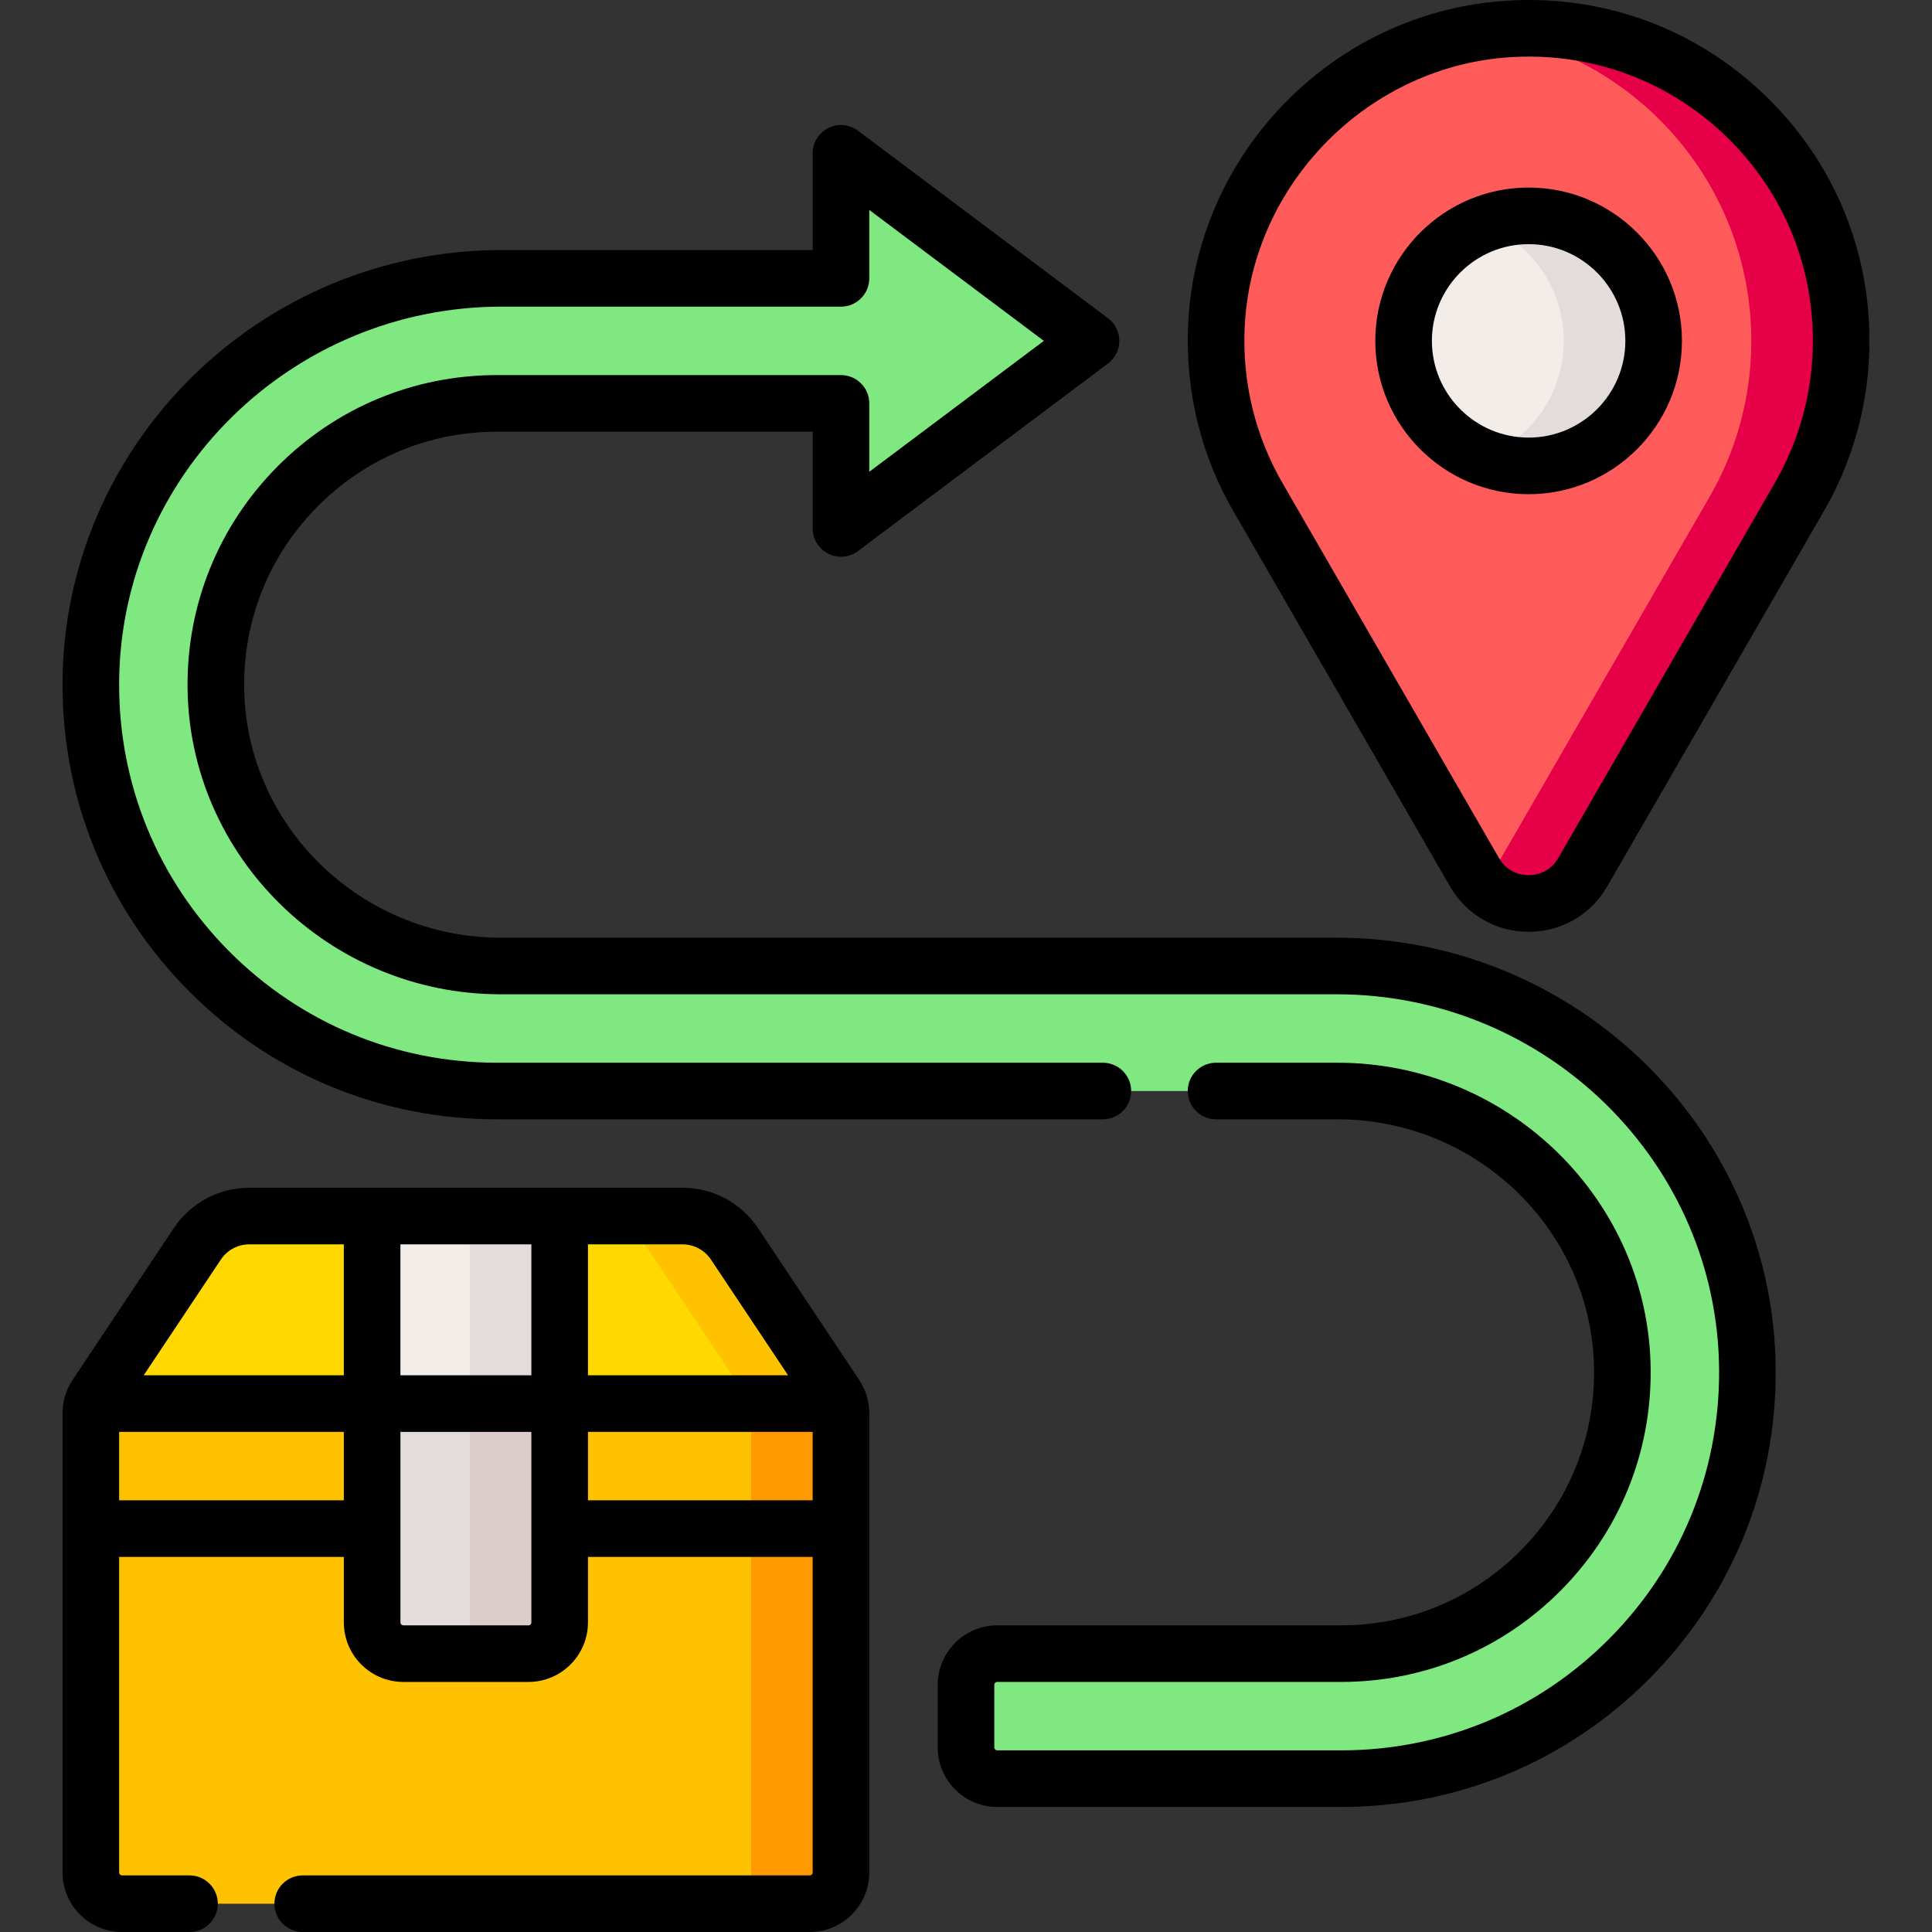 <svg id="Capa_1" enable-background="new 0 0 512.003 512.003" height="512" viewBox="0 0 512.003 512.003" width="512" xmlns="http://www.w3.org/2000/svg"><rect x="0" y="0" width="512.003" height="512.003" fill="#333333" stroke="none"/><g><g><g><path d="m66.068 322.27c-5.539 0-10.712 2.768-13.784 7.377l-26.824 40.236c-.907 1.361-1.391 2.959-1.391 4.595v121.742c0 4.575 3.708 8.283 8.283 8.283h182.233c4.575 0 8.283-3.709 8.283-8.283v-121.742c0-1.635-.484-3.234-1.391-4.595l-26.824-40.236c-3.072-4.609-8.245-7.377-13.784-7.377z" fill="#ffc200"/></g><g><path d="m487.935 90.336c0-47.218-39.507-85.208-87.269-82.717-42.242 2.202-76.312 36.474-78.303 78.727-.792 16.81 3.451 32.569 11.32 45.938l57.072 98.865c6.376 11.046 22.319 11.046 28.695 0l57.072-98.865c7.242-12.306 11.413-26.636 11.413-41.948z" fill="#ff5b5b"/></g><g><ellipse cx="405.102" cy="90.336" fill="#f3edea" rx="33.133" ry="33.133" transform="matrix(.16 -.987 .987 .16 251.042 475.737)"/></g><g><path d="m355.402 471.37c59.599 0 107.889-48.418 107.683-108.064-.206-59.514-49.337-107.302-108.852-107.302h-221.545c-41.107 0-75.179-32.879-75.484-73.985-.307-41.432 33.187-75.115 74.548-75.115h84.904c3.431 0 6.212 2.781 6.212 6.213v14.496c0 5.119 5.844 8.042 9.94 4.97l49.7-37.275c3.313-2.485 3.313-7.455 0-9.94l-49.7-37.275c-4.096-3.072-9.94-.149-9.94 4.97v14.496c0 3.431-2.781 6.213-6.212 6.213h-83.736c-59.515 0-108.646 47.788-108.852 107.302-.206 59.647 48.084 108.064 107.683 108.064h222.714c41.107 0 75.179 32.879 75.484 73.985.307 41.432-33.187 75.115-74.548 75.115h-91.117c-4.575 0-8.283 3.709-8.283 8.283v16.567c0 4.575 3.709 8.283 8.283 8.283h91.118z" fill="#7fe881"/></g><g><path d="m405.102 57.203c-4.199 0-8.211.789-11.907 2.214 12.414 4.784 21.226 16.819 21.226 30.92 0 14.1-8.812 26.136-21.226 30.92 3.697 1.425 7.709 2.214 11.907 2.214 18.299 0 33.133-14.834 33.133-33.133 0-18.301-14.834-33.135-33.133-33.135z" fill="#e3dcda"/></g><g><path d="m400.666 7.619c-2.523.132-5.015.385-7.475.74 40.107 5.773 70.93 40.273 70.93 81.977 0 15.311-4.171 29.642-11.414 41.947l-57.072 98.865c-.704 1.219-1.529 2.296-2.44 3.245 7.344 7.657 20.582 6.581 26.255-3.245l57.072-98.865c7.243-12.305 11.414-26.635 11.414-41.947-.001-47.217-39.508-85.207-87.27-82.717z" fill="#e50048"/></g><g><path d="m221.477 369.883-26.824-40.236c-3.072-4.609-8.245-7.377-13.784-7.377h-23.814c5.539 0 10.712 2.768 13.784 7.377l26.824 40.236c.907 1.361 1.391 2.959 1.391 4.595v121.742c0 4.575-3.709 8.283-8.283 8.283h23.814c4.575 0 8.283-3.709 8.283-8.283v-121.742c0-1.636-.484-3.234-1.391-4.595z" fill="#fe9900"/></g><g><path d="m222.472 371.97c-.234-.734-.562-1.439-.994-2.087l-26.824-40.236c-3.072-4.609-8.245-7.377-13.784-7.377h-114.802c-5.539 0-10.712 2.768-13.784 7.377l-26.824 40.236c-.432.648-.761 1.352-.994 2.087z" fill="#ffd900"/></g><g><path d="m170.839 329.647 26.824 40.236c.432.648.761 1.352.994 2.087h23.815c0-.001-.001-.001-.001-.002-.116-.366-.257-.724-.421-1.072-.167-.349-.356-.689-.572-1.013l-26.824-40.236c-3.072-4.609-8.245-7.377-13.784-7.377h-23.814c5.537 0 10.71 2.768 13.783 7.377z" fill="#ffc200"/></g><g><path d="m148.318 322.27v107.683c0 4.575-3.709 8.283-8.283 8.283h-33.133c-4.575 0-8.283-3.708-8.283-8.283v-107.683z" fill="#e3dcda"/></g><g><path d="m124.504 322.27v107.683c0 4.575-3.709 8.283-8.283 8.283h23.815c4.575 0 8.283-3.709 8.283-8.283v-107.683z" fill="#dbceca"/></g><g><path d="m98.618 322.27h49.7v49.7h-49.7z" fill="#f3edea"/></g><g><path d="m124.504 322.27h23.815v49.7h-23.815z" fill="#e3dcda"/></g></g><g><path d="m229.601 369.633c-.443-1.374-1.07-2.69-1.883-3.91l-26.824-40.236c-4.474-6.711-11.96-10.717-20.025-10.717h-114.801c-8.065 0-15.551 4.006-20.025 10.717l-26.824 40.236c-.818 1.227-1.447 2.55-1.891 3.932-.012.036-.026.071-.037.107-.475 1.516-.724 3.102-.724 4.716v121.742c0 8.703 7.08 15.783 15.783 15.783h17.874c4.142 0 7.5-3.358 7.5-7.5s-3.358-7.5-7.5-7.5h-17.872c-.432 0-.783-.352-.783-.783v-83.617h59.55v17.35c0 8.703 7.081 15.783 15.783 15.783h33.133c8.703 0 15.784-7.081 15.784-15.783v-17.35h59.55v83.617c0 .432-.352.783-.783.783h-134.361c-4.142 0-7.5 3.358-7.5 7.5s3.358 7.5 7.5 7.5h134.36c8.703 0 15.783-7.081 15.783-15.783v-121.742c0-1.612-.248-3.196-.722-4.71-.013-.046-.031-.09-.045-.135zm-41.188-35.826 20.442 30.663h-53.036v-34.7h25.05c3.038 0 5.858 1.509 7.544 4.037zm-47.594 30.663h-34.7v-34.7h34.7zm-82.295-30.663c1.686-2.528 4.506-4.038 7.544-4.038h25.05v34.7h-53.036zm-26.955 63.796v-18.133h59.55v18.133zm109.25 32.35c0 .432-.352.783-.784.783h-33.133c-.432 0-.783-.352-.783-.783v-50.483h34.7zm15-32.35v-18.133h59.55v18.133z"/><path d="m467.282 24.81c-18.144-17.223-41.94-25.996-67.007-24.681-22.29 1.162-43.305 10.59-59.173 26.545-15.865 15.953-25.181 37.019-26.232 59.318-.831 17.637 3.439 34.96 12.316 50.04l57.072 98.865c4.35 7.536 12.142 12.034 20.843 12.035 8.701 0 16.493-4.499 20.843-12.035l57.04-98.811c8.145-13.838 12.45-29.658 12.45-45.751.001-25.021-9.997-48.293-28.152-65.525zm2.744 103.724-57.071 98.865c-2.363 4.092-6.279 4.534-7.853 4.534s-5.49-.442-7.852-4.534l-57.104-98.92c-7.426-12.616-10.985-27.063-10.292-41.78 1.798-38.156 33.074-69.602 71.202-71.59 1.366-.071 2.725-.106 4.081-.106 19.406 0 37.676 7.263 51.818 20.686 15.141 14.373 23.479 33.78 23.479 54.648.001 13.418-3.588 26.608-10.408 38.197z"/><path d="m405.102 49.703c-22.405 0-40.633 18.228-40.633 40.633s18.228 40.633 40.633 40.633 40.633-18.228 40.633-40.633-18.228-40.633-40.633-40.633zm0 66.267c-14.134 0-25.633-11.499-25.633-25.633s11.499-25.633 25.633-25.633 25.633 11.499 25.633 25.633-11.499 25.633-25.633 25.633z"/><path d="m354.233 248.503h-221.545c-37.215 0-67.712-29.85-67.984-66.54-.134-18.011 6.777-34.967 19.46-47.744 12.684-12.778 29.585-19.815 47.588-19.815h83.617v25.633c0 2.841 1.605 5.438 4.146 6.708 2.542 1.271 5.582.997 7.854-.708l66.267-49.7c1.889-1.417 3-3.639 3-6s-1.111-4.584-3-6l-66.267-49.7c-2.272-1.705-5.313-1.978-7.854-.708s-4.146 3.867-4.146 6.708v25.633h-82.448c-63.938 0-116.132 51.489-116.351 114.777-.107 30.847 11.824 59.866 33.594 81.711 21.771 21.847 50.747 33.878 81.589 33.878h160.518c4.142 0 7.5-3.358 7.5-7.5s-3.358-7.5-7.5-7.5h-160.519c-26.826 0-52.028-10.465-70.964-29.467-18.935-19.001-29.311-44.241-29.219-71.071.19-55.045 45.657-99.829 101.351-99.829h89.948c4.142 0 7.5-3.358 7.5-7.5v-18.133l46.267 34.7-46.267 34.7v-18.133c0-4.142-3.358-7.5-7.5-7.5h-91.117c-22.031 0-42.712 8.612-58.234 24.248-15.52 15.635-23.977 36.383-23.814 58.422.333 44.9 37.56 81.429 82.984 81.429h221.545c55.695 0 101.162 44.783 101.352 99.828.093 26.831-10.284 52.071-29.219 71.072-18.936 19.002-44.138 29.466-70.964 29.466h-91.117c-.432 0-.783-.352-.783-.783v-16.565c0-.432.352-.783.783-.783h91.117c22.031 0 42.712-8.612 58.234-24.249 15.52-15.635 23.977-36.383 23.814-58.422-.333-44.9-37.56-81.429-82.984-81.429h-32.197c-4.142 0-7.5 3.358-7.5 7.5s3.358 7.5 7.5 7.5h32.197c37.215 0 67.712 29.85 67.984 66.54.134 18.011-6.777 34.967-19.46 47.744-12.684 12.779-29.584 19.816-47.588 19.816h-91.117c-8.703 0-15.783 7.08-15.783 15.783v16.567c0 8.703 7.081 15.783 15.783 15.783h91.117c30.842 0 59.817-12.032 81.589-33.878 21.77-21.846 33.701-50.865 33.594-81.712-.219-63.289-52.413-114.777-116.351-114.777z"/></g></g></svg>